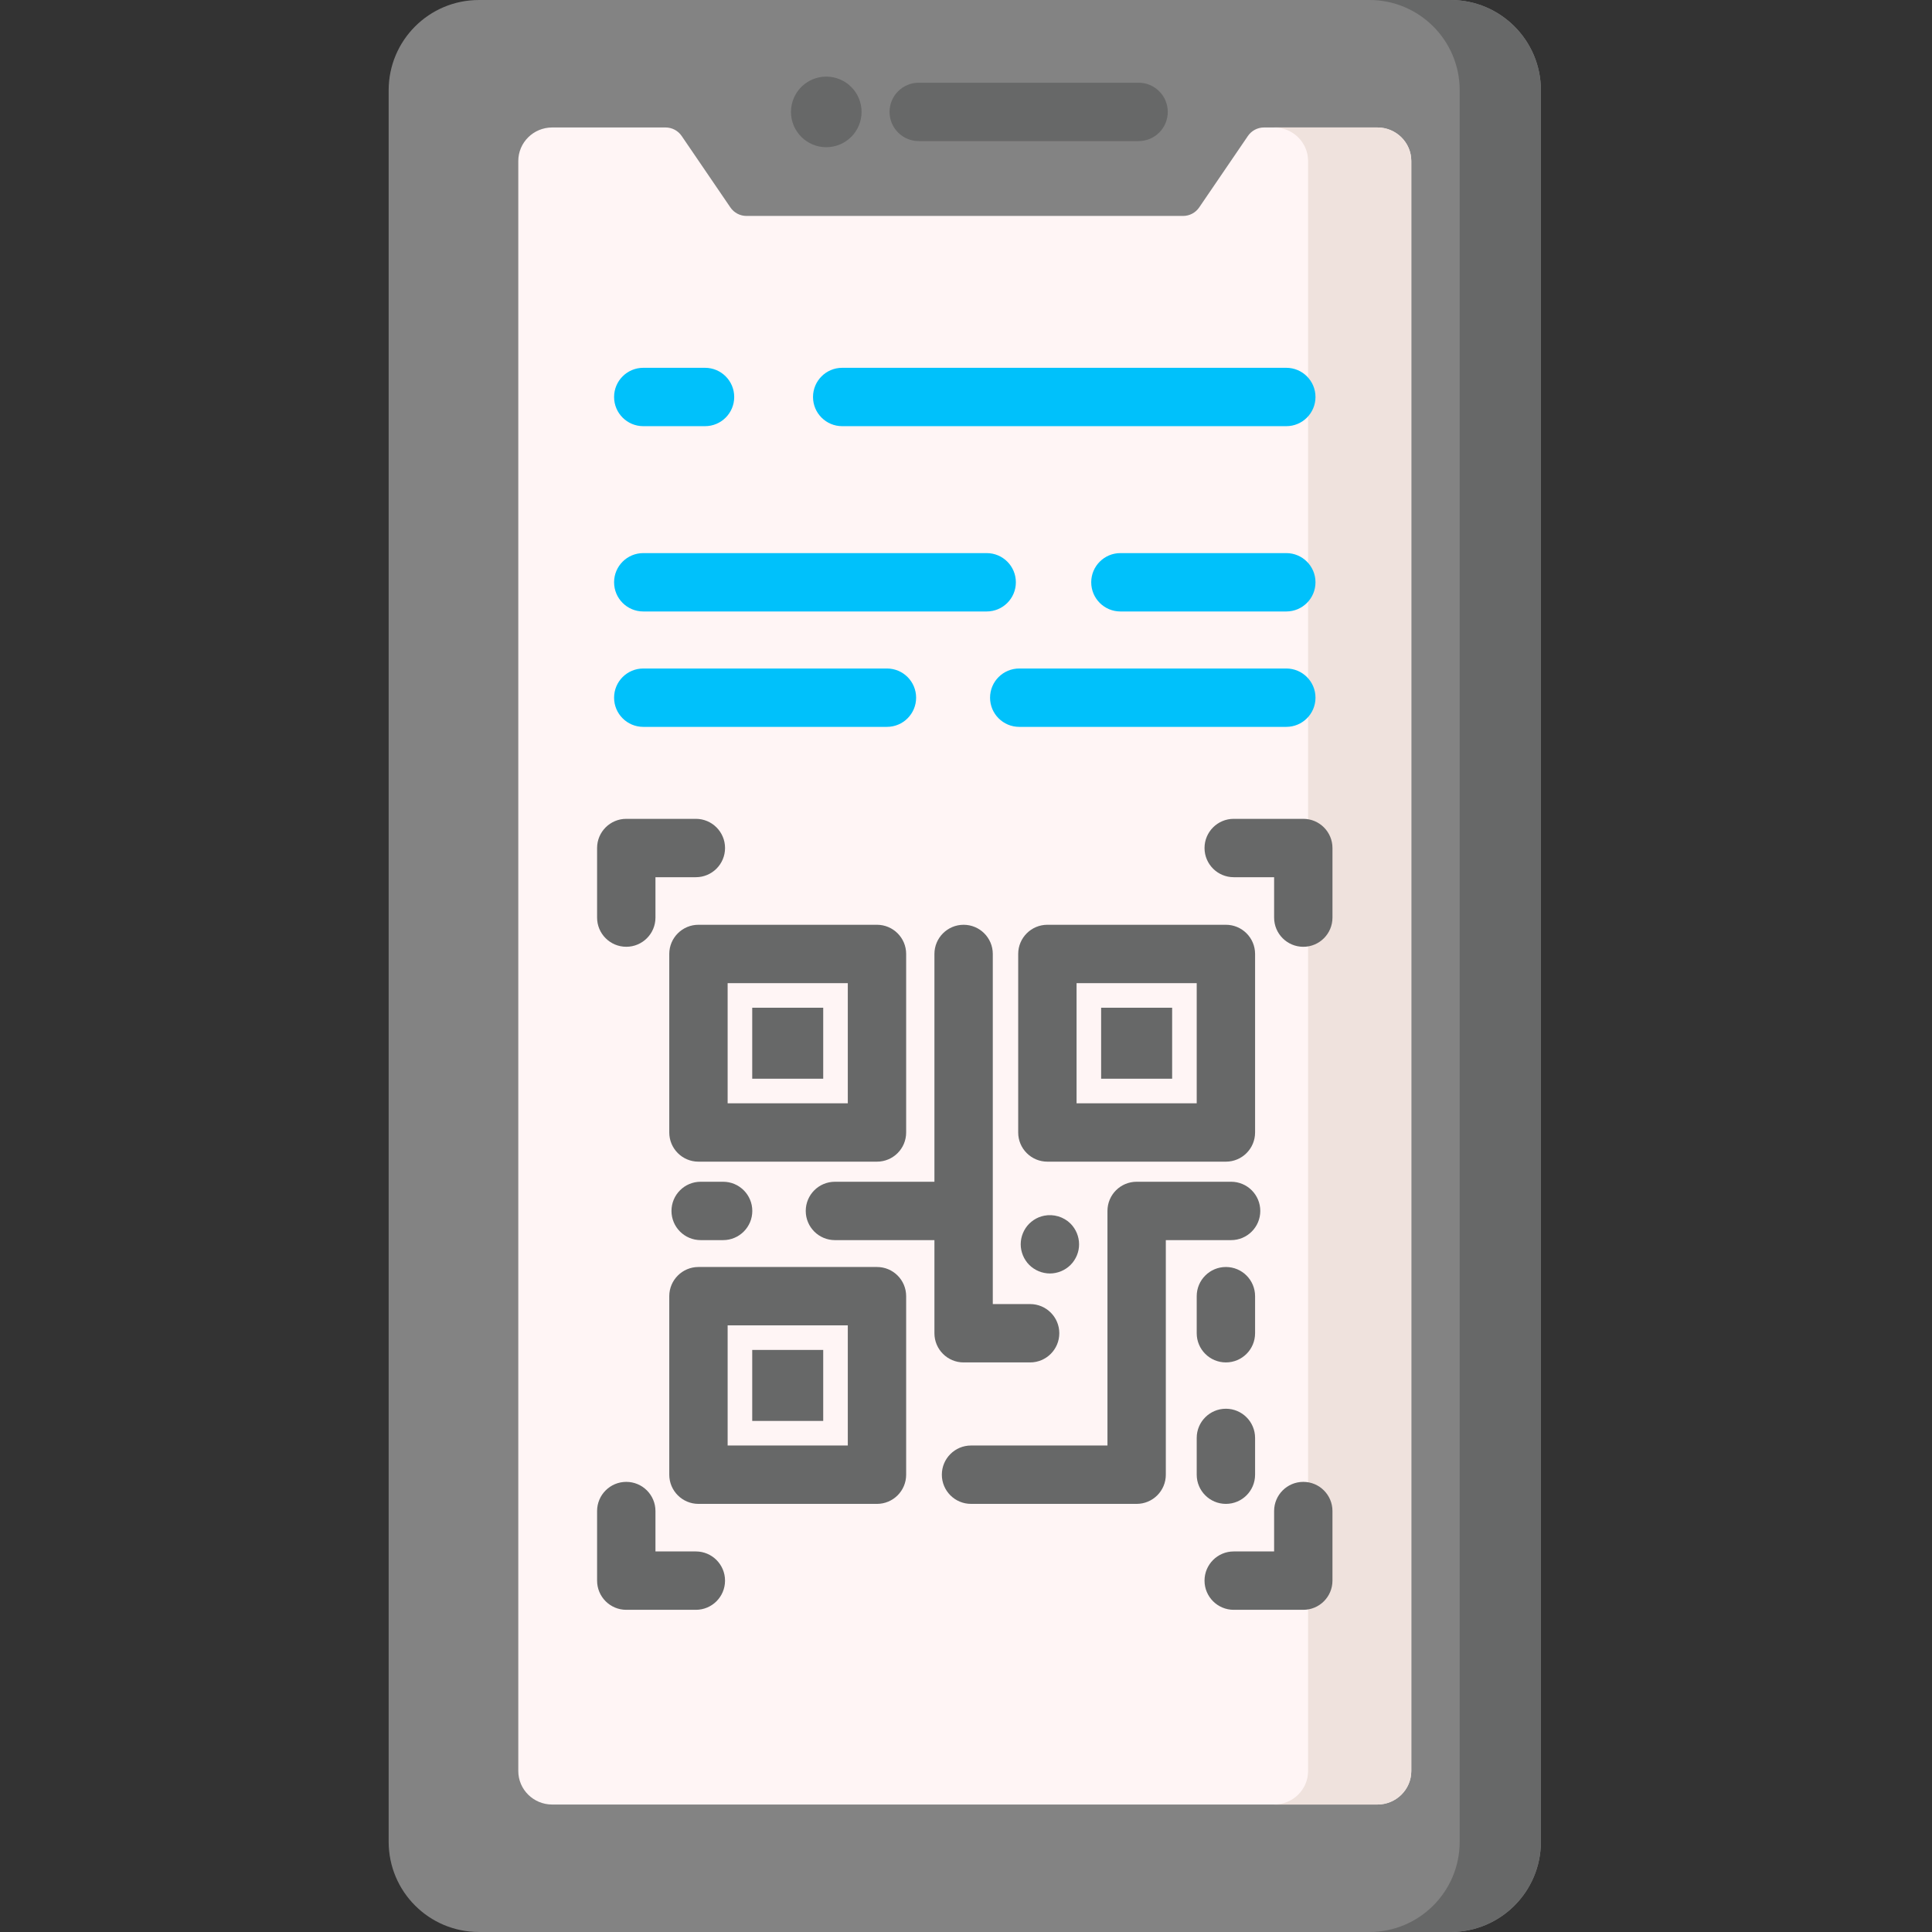 <svg height="512pt" viewBox="-103 0 512 512" width="512pt" xmlns="http://www.w3.org/2000/svg"><rect x="-103" y="0" width="512" height="512" fill="#333333" stroke="none"/><path d="m281.441 511.996h-257.531c-13.207 0-23.91-10.707-23.91-23.91v-464.172c0-13.203 10.703-23.91 23.91-23.91h257.531c13.207 0 23.914 10.707 23.914 23.91v464.172c0 13.203-10.707 23.91-23.914 23.91zm0 0" fill="#838383"/><path d="m305.352 23.914v464.172c0 13.199-10.703 23.914-23.91 23.914h-21.523c13.199 0 23.914-10.715 23.914-23.914v-464.172c0-13.199-10.715-23.914-23.914-23.914h21.523c13.207 0 23.91 10.715 23.91 23.914zm0 0" fill="#676868"/><path d="m227.711 36.031-12.918 18.945c-.957 1.406-2.555 2.25-4.258 2.25h-115.715c-1.703 0-3.301-.844-4.258-2.25l-12.918-18.945c-.957-1.406-2.555-2.25-4.258-2.25h-30.047c-4.965 0-8.988 3.98-8.988 8.887v426.664c0 4.906 4.023 8.887 8.988 8.887h218.676c4.965 0 8.992-3.98 8.992-8.887v-426.664c0-4.906-4.027-8.887-8.992-8.887h-30.047c-1.703 0-3.301.844-4.258 2.25zm0 0" fill="#fff5f5"/><path d="m271.004 42.672v426.656c0 4.91-4.02 8.891-8.992 8.891h-27.348c4.961 0 8.992-3.98 8.992-8.891v-426.656c0-4.91-4.031-8.891-8.992-8.891h27.348c4.973 0 8.992 3.98 8.992 8.891zm0 0" fill="#efe2dd"/><g fill="#676868"><path d="m125.324 29.656c0 5.168-4.188 9.355-9.352 9.355-5.168 0-9.355-4.188-9.355-9.355 0-5.164 4.188-9.352 9.355-9.352 5.164 0 9.352 4.188 9.352 9.352zm0 0"/><path d="m198.738 37.391c4.27 0 7.734-3.465 7.734-7.734s-3.465-7.734-7.734-7.734h-58.262c-4.273 0-7.734 3.465-7.734 7.734s3.461 7.734 7.734 7.734zm0 0"/><path d="m96.348 267.059h18.812v18.812h-18.812zm0 0"/><path d="m188.812 267.059h18.816v18.812h-18.816zm0 0"/><path d="m88.633 328.645h-5.949c-4.273 0-7.734-3.465-7.734-7.734 0-4.273 3.461-7.734 7.734-7.734h5.949c4.27 0 7.734 3.461 7.734 7.734 0 4.27-3.465 7.734-7.734 7.734zm0 0"/><path d="m242.387 392.711c-4.273 0-7.734 3.465-7.734 7.734v10.703h-10.707c-4.27 0-7.734 3.465-7.734 7.734 0 4.273 3.465 7.734 7.734 7.734h18.441c4.27 0 7.73-3.461 7.73-7.734v-18.438c0-4.27-3.461-7.734-7.73-7.734zm0 0"/><path d="m81.406 411.148h-10.703v-10.703c0-4.27-3.465-7.734-7.734-7.734-4.273 0-7.734 3.465-7.734 7.734v18.438c0 4.273 3.461 7.734 7.734 7.734h18.438c4.273 0 7.734-3.461 7.734-7.734 0-4.27-3.461-7.734-7.734-7.734zm0 0"/><path d="m242.387 217h-18.441c-4.27 0-7.734 3.465-7.734 7.734 0 4.273 3.465 7.734 7.734 7.734h10.707v10.707c0 4.27 3.461 7.734 7.734 7.734 4.27 0 7.73-3.465 7.73-7.734v-18.441c0-4.27-3.461-7.734-7.73-7.734zm0 0"/><path d="m62.969 250.906c4.27 0 7.734-3.461 7.734-7.73v-10.707h10.707c4.27 0 7.734-3.465 7.734-7.734s-3.465-7.734-7.734-7.734h-18.441c-4.27 0-7.734 3.465-7.734 7.734v18.441c0 4.27 3.461 7.73 7.734 7.73zm0 0"/><path d="m74.363 252.809v47.309c0 4.273 3.465 7.734 7.734 7.734h47.309c4.273 0 7.734-3.461 7.734-7.734v-47.309c0-4.27-3.461-7.734-7.734-7.734h-47.309c-4.27 0-7.734 3.465-7.734 7.734zm15.469 7.734h31.844v31.844h-31.844zm0 0"/><path d="m174.566 307.852h47.309c4.273 0 7.734-3.461 7.734-7.734v-47.309c0-4.27-3.461-7.734-7.734-7.734h-47.309c-4.27 0-7.734 3.465-7.734 7.734v47.309c0 4.273 3.465 7.734 7.734 7.734zm7.734-47.309h31.84v31.844h-31.84zm0 0"/><path d="m152.367 361.055h17.625c4.273 0 7.734-3.461 7.734-7.734 0-4.27-3.461-7.73-7.734-7.73h-9.891v-92.781c0-4.27-3.465-7.734-7.734-7.734-4.27 0-7.734 3.465-7.734 7.734v60.367h-26.367c-4.273 0-7.734 3.461-7.734 7.734 0 4.27 3.461 7.734 7.734 7.734h26.367v24.676c0 4.273 3.465 7.734 7.734 7.734zm0 0"/><path d="m230.988 320.91c0-4.273-3.461-7.734-7.73-7.734h-25.035c-4.273 0-7.734 3.461-7.734 7.734v62.164h-36.156c-4.273 0-7.734 3.465-7.734 7.734 0 4.273 3.461 7.734 7.734 7.734h43.887c4.273 0 7.734-3.461 7.734-7.734v-62.164h17.301c4.273 0 7.734-3.465 7.734-7.734zm0 0"/><path d="m221.875 335.766c-4.27 0-7.734 3.465-7.734 7.734v9.82c0 4.273 3.465 7.734 7.734 7.734 4.273 0 7.734-3.461 7.734-7.734v-9.82c0-4.273-3.461-7.734-7.734-7.734zm0 0"/><path d="m221.875 398.543c4.273 0 7.734-3.465 7.734-7.734v-9.746c0-4.27-3.461-7.734-7.734-7.734-4.27 0-7.734 3.465-7.734 7.734v9.746c0 4.27 3.465 7.734 7.734 7.734zm0 0"/><path d="m129.406 335.766h-47.309c-4.27 0-7.734 3.465-7.734 7.734v47.309c0 4.273 3.465 7.734 7.734 7.734h47.309c4.273 0 7.734-3.461 7.734-7.734v-47.309c0-4.273-3.461-7.734-7.734-7.734zm-7.73 47.309h-31.844v-31.84h31.844zm0 0"/><path d="m96.348 357.746h18.812v18.816h-18.812zm0 0"/><path d="m175.227 337.484c-.492 0-1.008-.051-1.504-.156-.496-.094-.98-.246-1.453-.441-.465-.188-.91-.434-1.332-.711-.422-.277-.812-.598-1.176-.961-.359-.348-.68-.75-.957-1.176-.277-.41-.516-.863-.711-1.328-.195-.465-.34-.961-.445-1.453-.102-.496-.152-1-.152-1.508 0-2.031.824-4.031 2.27-5.477.359-.348.75-.668 1.176-.957.422-.277.863-.516 1.328-.711.473-.188.961-.34 1.453-.434 2.516-.504 5.188.309 6.98 2.105 1.434 1.441 2.262 3.441 2.262 5.477 0 .504-.043 1.008-.145 1.504-.105.496-.25.988-.445 1.453-.195.465-.434.918-.711 1.328-.277.426-.609.828-.961 1.18-1.441 1.438-3.434 2.266-5.477 2.266zm0 0"/></g><path d="m120.191 112.941h117.691c4.27 0 7.734-3.465 7.734-7.734s-3.465-7.734-7.734-7.734h-117.691c-4.273 0-7.734 3.465-7.734 7.734s3.461 7.734 7.734 7.734zm0 0" fill="#00c1fb"/><path d="m67.473 112.941h16.367c4.273 0 7.734-3.465 7.734-7.734s-3.461-7.734-7.734-7.734h-16.367c-4.273 0-7.734 3.465-7.734 7.734s3.461 7.734 7.734 7.734zm0 0" fill="#00c1fb"/><path d="m237.883 146.578h-43.965c-4.27 0-7.734 3.465-7.734 7.734 0 4.273 3.465 7.734 7.734 7.734h43.965c4.27 0 7.734-3.461 7.734-7.734 0-4.27-3.465-7.734-7.734-7.734zm0 0" fill="#00c1fb"/><path d="m166.215 154.312c0-4.27-3.461-7.734-7.734-7.734h-91.008c-4.273 0-7.734 3.465-7.734 7.734 0 4.273 3.461 7.734 7.734 7.734h91.008c4.273 0 7.734-3.461 7.734-7.734zm0 0" fill="#00c1fb"/><path d="m237.883 177.16h-70.773c-4.273 0-7.734 3.461-7.734 7.734 0 4.27 3.461 7.734 7.734 7.734h70.773c4.27 0 7.734-3.465 7.734-7.734 0-4.273-3.465-7.734-7.734-7.734zm0 0" fill="#00c1fb"/><path d="m132.047 177.16h-64.574c-4.273 0-7.734 3.461-7.734 7.734 0 4.27 3.461 7.734 7.734 7.734h64.574c4.273 0 7.734-3.465 7.734-7.734 0-4.273-3.461-7.734-7.734-7.734zm0 0" fill="#00c1fb"/></svg>